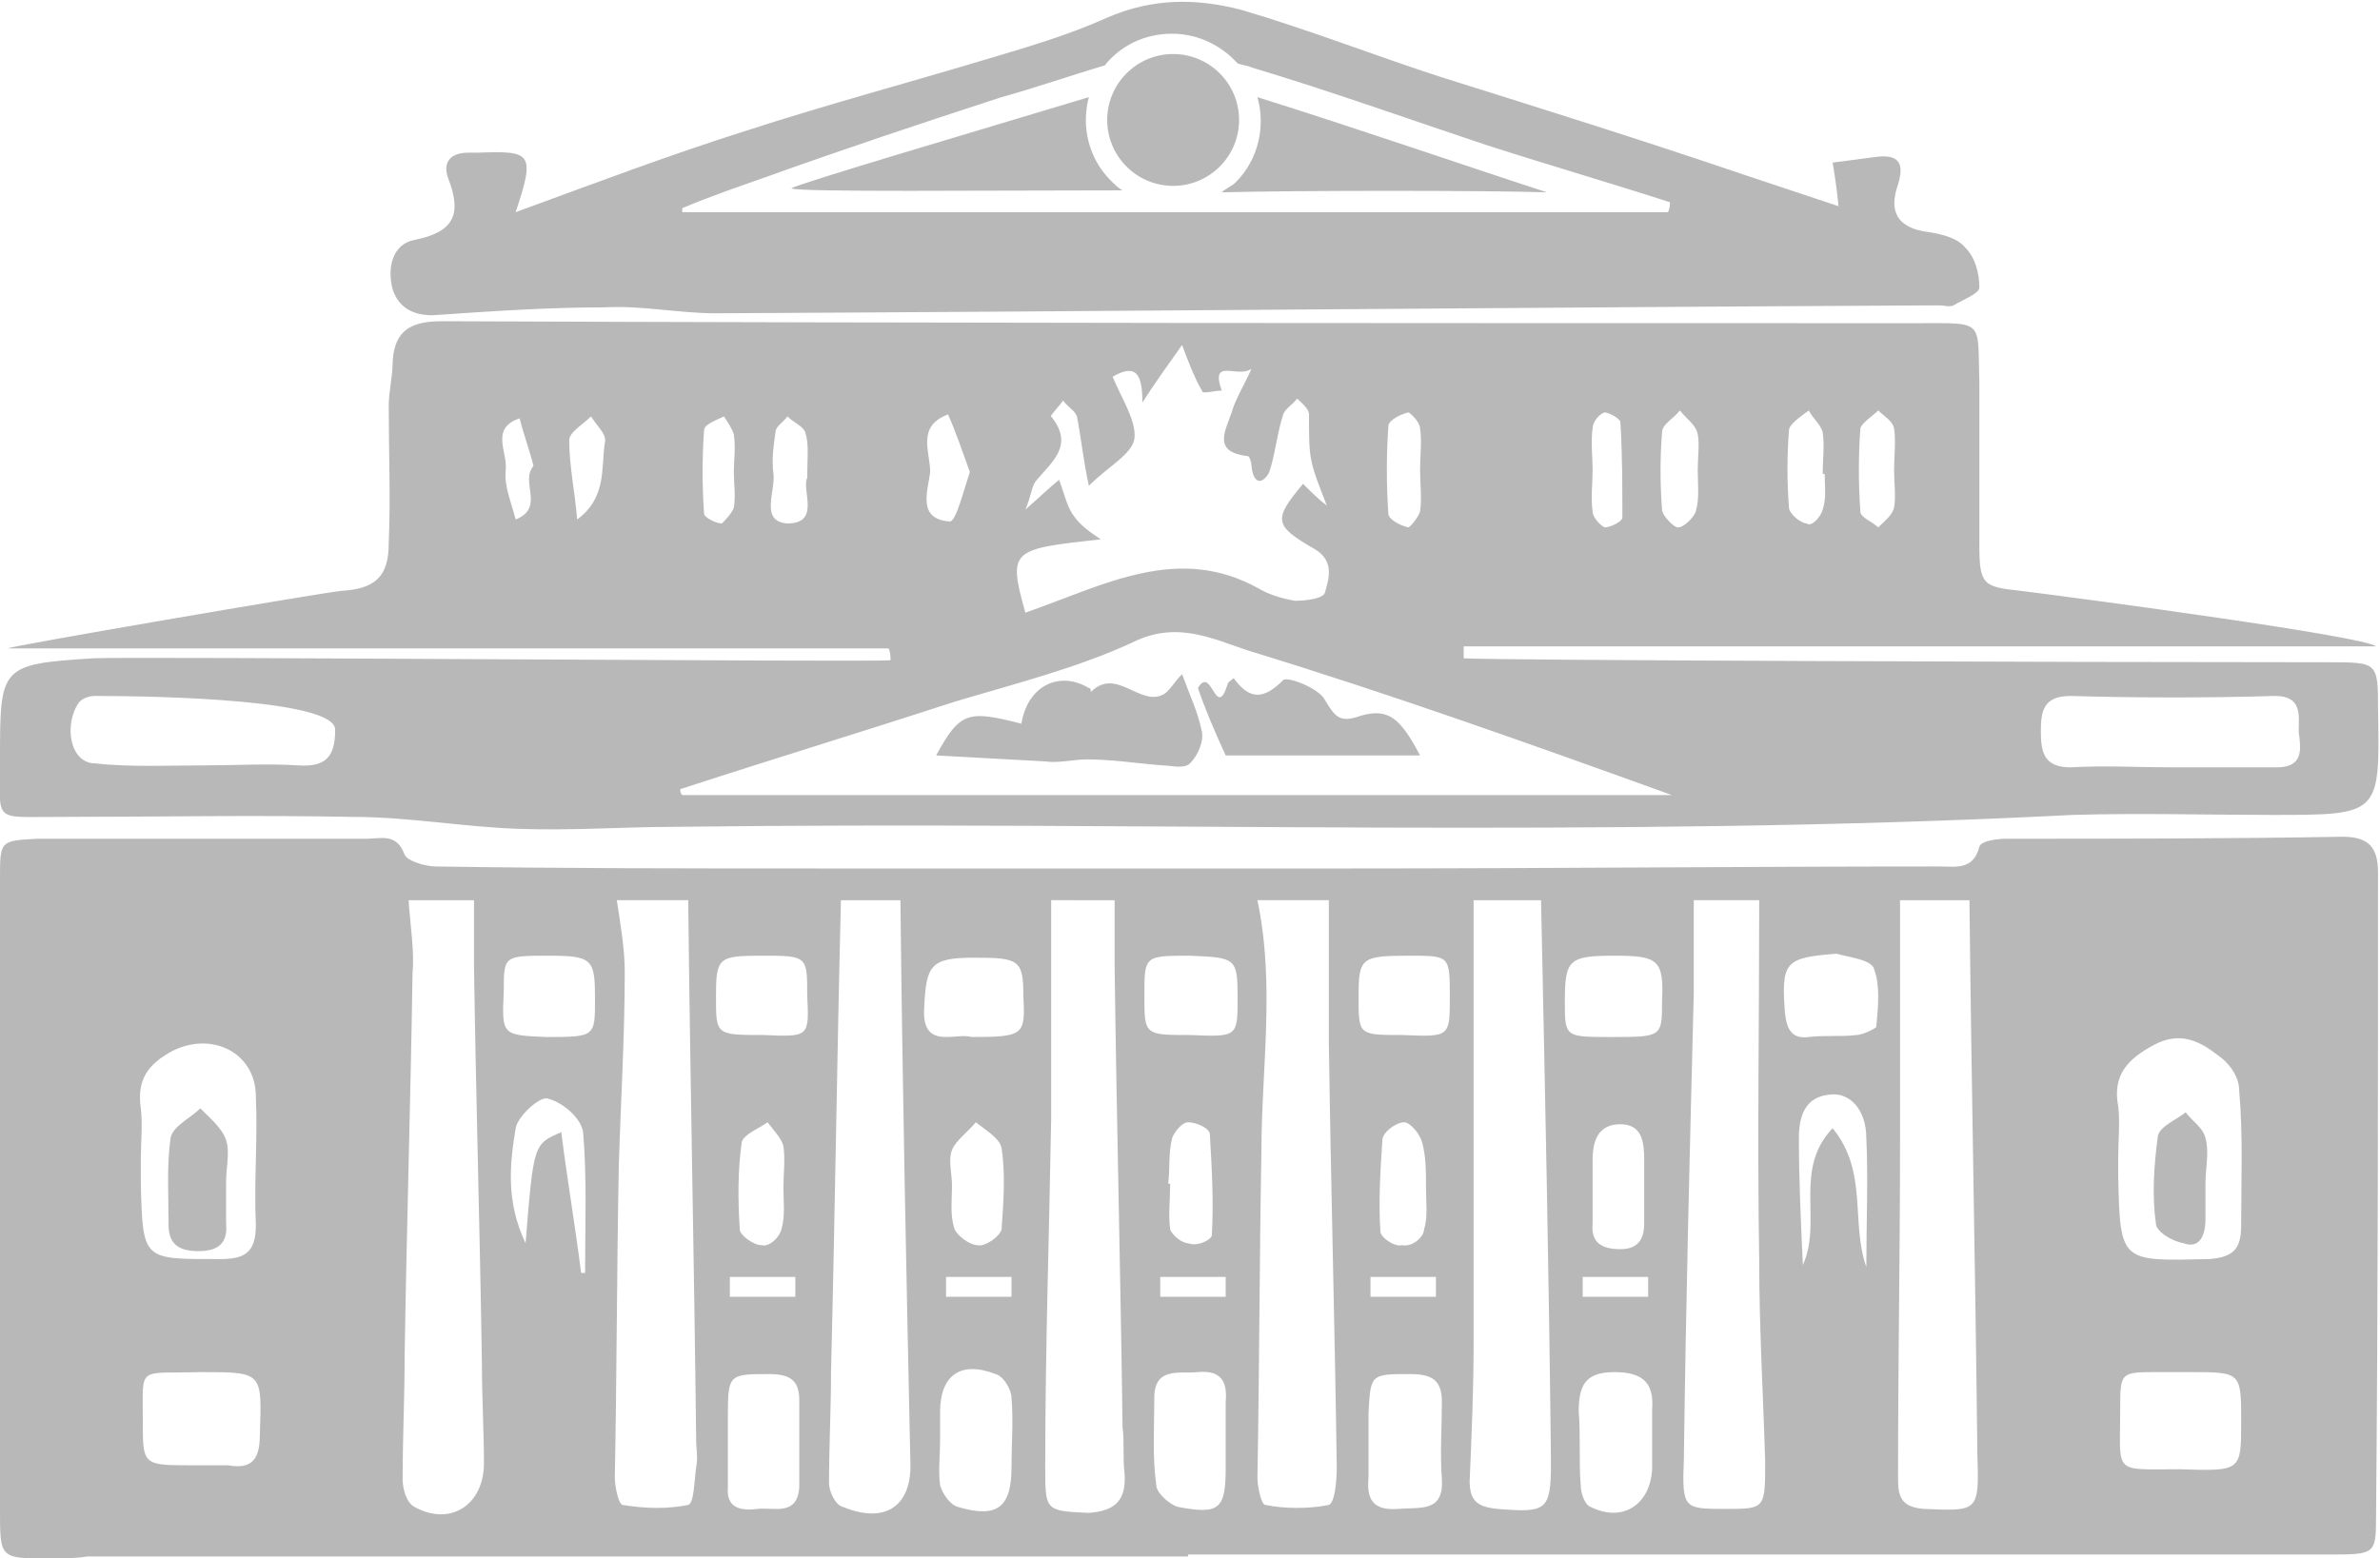 <?xml version="1.0" encoding="utf-8"?>
<!-- Generator: Adobe Illustrator 25.0.0, SVG Export Plug-In . SVG Version: 6.00 Build 0)  -->
<svg version="1.1" id="Layer_1" xmlns="http://www.w3.org/2000/svg" xmlns:xlink="http://www.w3.org/1999/xlink" x="0px" y="0px"
	 viewBox="0 0 120 78.6" style="enable-background:new 0 0 120 78.6;" xml:space="preserve">
<style type="text/css">
	.st0{fill-rule:evenodd;clip-rule:evenodd;fill:#B8B8B8;}
</style>
<g>
	<path class="st0" d="M2.5,78.6c-2.5,0-2.5,0-2.5-2.4c0-4.3,0-8.6,0-12.9c0-6.3,0-12.6,0-19c0-1.9,0-1.9,1.9-2c5.5,0,11.1,0,16.6,0
		c0.7,0,1.5-0.3,1.9,0.8c0.1,0.3,1,0.6,1.6,0.6c6.4,0.1,12.8,0.1,19.2,0.1c9,0,17.9,0,26.9,0c9.9,0,19.8-0.1,29.7-0.1
		c0.8,0,1.7,0.2,2-1c0.1-0.3,0.9-0.4,1.4-0.4c5.6,0,11.2,0,16.9-0.1c1.3,0,1.8,0.5,1.8,1.8c0,10.9,0,21.7-0.1,32.6
		c0,1.8-0.1,1.8-2.4,1.8c-14.7,0-29.5,0-44.2,0H59.9v0.1H4.4C3.8,78.6,3.1,78.6,2.5,78.6z M24.4,73.8c0-1.6-0.1-3.3-0.1-4.9
		c-0.1-6.7-0.3-13.4-0.4-20.1c0-1.1,0-2.3,0-3.4h-3.3c0.1,1.4,0.3,2.6,0.2,3.7c-0.1,6.5-0.3,12.9-0.4,19.4c0,2-0.1,4.1-0.1,6.1
		c0,0.5,0.2,1.2,0.6,1.4C22.7,77,24.4,75.9,24.4,73.8z M45.9,73.7c-0.2-9.4-0.4-18.8-0.5-28.3h-3c-0.2,8-0.3,15.9-0.5,23.8
		c0,1.9-0.1,3.7-0.1,5.6c0,0.4,0.3,1.1,0.7,1.2C44.7,76.9,46,75.9,45.9,73.7z M83.3,74.1c0-0.5,0-0.9,0-1.4l0,0c0-0.5,0-1.1,0-1.6
		c0.1-1.3-0.4-1.9-1.9-1.9c-1.5,0-1.8,0.7-1.8,2c0.1,1.2,0,2.5,0.1,3.7c0,0.4,0.2,1,0.5,1.1C81.8,76.8,83.2,75.9,83.3,74.1z M51,74
		c0-1.2,0.1-2.3,0-3.5c0-0.4-0.4-1.1-0.8-1.2c-1.8-0.7-2.8,0.1-2.8,1.9c0,0.5,0,0.9,0,1.4h0c0,0.8-0.1,1.6,0,2.3
		c0.1,0.4,0.5,1,0.9,1.1C50.3,76.6,51,76,51,74z M61.8,74c0-0.4,0-0.8,0-1.2c0-0.7,0-1.4,0-2.1c0.1-1.1-0.3-1.6-1.4-1.5
		c-0.9,0.1-2.2-0.3-2.2,1.3c0,1.5-0.1,3,0.1,4.4c0,0.4,0.7,1,1.1,1.1C61.5,76.4,61.8,76.1,61.8,74z M99.7,73.4
		c-0.1-9.3-0.3-18.6-0.4-28h-3.5c0,4.2,0,8.2,0,12.2c0,5.6-0.1,11.2-0.1,16.8c0,0.9,0,1.6,1.3,1.7C99.7,76.2,99.8,76.3,99.7,73.4z
		 M78.2,73.7c-0.1-9.4-0.3-18.8-0.5-28.3h-3.4c0,7.6,0,14.9,0,22.3c0,2.3-0.1,4.7-0.2,7c0,1,0.4,1.3,1.4,1.4
		C78,76.3,78.2,76.2,78.2,73.7z M56.7,74.3c-0.1-0.8,0-1.6-0.1-2.3c-0.1-7.7-0.3-15.5-0.4-23.2c0-1.1,0-2.3,0-3.4H53
		c0,3.8,0,7.4,0,11c-0.1,5.9-0.3,11.7-0.3,17.6c0,2.2,0,2.2,2.2,2.3C56.2,76.2,56.8,75.7,56.7,74.3z M72.7,74.6
		c-0.1-1.3,0-2.6,0-3.9c0-1.1-0.5-1.4-1.6-1.4c-2,0-2,0-2.1,2c0,0.5,0,0.9,0,1.4c0,0.6,0,1.2,0,1.8c-0.1,1.1,0.2,1.7,1.5,1.6
		C71.6,76,72.8,76.3,72.7,74.6z M38.2,76.1c0.8-0.1,2,0.4,2.1-1.1c0-1.5,0-3,0-4.4c0-1-0.5-1.3-1.5-1.3c-2,0-2.1,0-2.1,2
		c0,0.5,0,0.9,0,1.4h0c0,0.8,0,1.6,0,2.3C36.6,76.1,37.4,76.2,38.2,76.1z M89,73.7c-0.1-3.4-0.3-6.7-0.3-10.1
		c-0.1-6.1,0-12.1,0-18.2h-3.3c0,1.7,0,3.2,0,4.7C85.2,58,85,65.8,84.9,73.6c-0.1,2.5,0,2.5,2.1,2.5C89,76.1,89,76.1,89,73.7z
		 M34.7,75.9c0.3-0.1,0.3-1.2,0.4-1.9c0.1-0.5,0-0.9,0-1.4c-0.1-9-0.3-18-0.4-27.2h-3.6c0.2,1.3,0.4,2.5,0.4,3.6
		c0,3.3-0.2,6.5-0.3,9.8c-0.1,5.2-0.1,10.4-0.2,15.7c0,0.5,0.2,1.4,0.4,1.4C32.6,76.1,33.7,76.1,34.7,75.9z M67,75.9
		c0.3-0.1,0.4-1.2,0.4-1.9c-0.1-7.2-0.3-14.3-0.4-21.5c0-2.4,0-4.7,0-7.1h-3.6c0.9,4.3,0.2,8.5,0.2,12.7c-0.1,5.5-0.1,10.9-0.2,16.4
		c0,0.5,0.2,1.4,0.4,1.4C64.8,76.1,66,76.1,67,75.9z M113,71.7c0-2.5,0-2.5-2.6-2.5c-0.5,0-1.1,0-1.6,0c-1.9,0-1.9,0-1.9,1.9
		c0,3.3-0.4,3,3,3C113,74.2,113,74.2,113,71.7z M13.1,72.4c0.1-3.2,0.2-3.2-3-3.2c-3.2,0.1-2.9-0.4-2.9,2.5c0,2.1,0,2.2,2.2,2.2
		c0.7,0,1.4,0,2.1,0C12.6,74.1,13.1,73.7,13.1,72.4z M40.1,65.4v-1h-3.3v1H40.1z M51,65.4v-1h-3.3v1H51z M61.8,65.4v-1h-3.3v1H61.8z
		 M72.4,65.4v-1h-3.3v1H72.4z M83.1,65.4v-1h-3.3v1H83.1z M29.3,64.2h0.2c0-2.4,0.1-4.8-0.1-7.1c-0.1-0.7-1-1.5-1.8-1.7
		c-0.4-0.1-1.5,0.9-1.6,1.5c-0.3,1.8-0.5,3.7,0.5,5.8c0.4-5,0.4-5,1.8-5.6C28.6,59.5,29,61.8,29.3,64.2z M94.1,57.4
		c0-1.4-0.8-2.3-1.8-2.2c-1.3,0.1-1.6,1.1-1.6,2.2c0,2.1,0.1,4.2,0.2,6.4c1-2.2-0.5-4.8,1.5-6.9c1.8,2.2,0.9,4.7,1.7,7
		C94.1,61.7,94.2,59.5,94.1,57.4z M111.4,63.5c1.2-0.1,1.6-0.5,1.6-1.7c0-2.3,0.1-4.5-0.1-6.8c0-0.7-0.5-1.4-1.1-1.8
		c-0.9-0.7-1.9-1.2-3.2-0.5c-1.3,0.7-2.1,1.5-1.8,3.1c0.1,0.8,0,1.7,0,2.6v0.9C106.9,63.7,106.9,63.6,111.4,63.5z M11.1,63.5
		c1.2,0,1.8-0.3,1.8-1.7c-0.1-2.2,0.1-4.4,0-6.5c0-2.2-2.2-3.3-4.2-2.3c-1.3,0.7-1.8,1.5-1.6,2.9c0.1,0.8,0,1.7,0,2.6
		c0,0.4,0,0.8,0,1.2C7.2,63.6,7.2,63.5,11.1,63.5z M8.5,61.8c0-1.5-0.1-3,0.1-4.4c0.1-0.6,1-1,1.5-1.5c0.5,0.5,1.1,1,1.3,1.6
		c0.2,0.6,0,1.4,0,2.1c0,0.7,0,1.4,0,2.1c0.1,1-0.4,1.4-1.4,1.4C9.1,63.1,8.5,62.8,8.5,61.8z M82.9,61.7c0-0.5,0-1.1,0-1.6
		c0-0.5,0-1.1,0-1.6c0-0.9-0.1-1.8-1.2-1.8c-1.1,0-1.4,0.8-1.4,1.8c0,1.1,0,2.2,0,3.2c-0.1,1,0.5,1.3,1.4,1.3
		C82.5,63,82.9,62.6,82.9,61.7z M71.8,62c0.2-0.6,0.1-1.4,0.1-2.1c0,0,0,0,0,0c0-0.8,0-1.6-0.2-2.3c-0.1-0.4-0.6-1-0.9-1
		c-0.4,0-1.1,0.5-1.1,0.9c-0.1,1.5-0.2,3.1-0.1,4.6c0,0.3,0.7,0.8,1.1,0.7C71.2,62.9,71.8,62.4,71.8,62z M50.5,62
		c0.1-1.4,0.2-2.8,0-4.1c-0.1-0.5-0.8-0.9-1.3-1.3c-0.4,0.5-1,0.9-1.2,1.4c-0.2,0.5,0,1.2,0,1.8c0,0.7-0.1,1.4,0.1,2.1
		c0.1,0.4,0.8,0.9,1.2,0.9C49.6,62.9,50.4,62.4,50.5,62z M61.1,62.3c0.1-1.7,0-3.4-0.1-5.1c0-0.3-0.7-0.6-1.1-0.6
		c-0.3,0-0.7,0.5-0.8,0.8c-0.2,0.8-0.1,1.5-0.2,2.3c0,0,0.1,0,0.1,0c0,0.8-0.1,1.6,0,2.3c0.1,0.3,0.6,0.7,0.9,0.7
		C60.4,62.9,61.1,62.5,61.1,62.3z M39.4,62c0.2-0.7,0.1-1.4,0.1-2.1h0c0-0.7,0.1-1.4,0-2.1c-0.1-0.4-0.5-0.8-0.8-1.2
		c-0.4,0.3-1.2,0.6-1.3,1c-0.2,1.4-0.2,2.9-0.1,4.4c0,0.3,0.7,0.8,1.1,0.8C38.8,62.9,39.3,62.4,39.4,62z M110.1,62.7
		c-0.6-0.1-1.4-0.6-1.4-1c-0.2-1.4-0.1-2.9,0.1-4.4c0.1-0.5,0.9-0.8,1.4-1.2c0.3,0.4,0.9,0.8,1,1.3c0.2,0.7,0,1.5,0,2.3h0
		c0,0.6,0,1.2,0,1.8C111.2,62.3,110.9,63,110.1,62.7z M49,52.3c2.6,0,2.7-0.1,2.6-2c0-1.9-0.2-2-2.5-2c-2.2,0-2.4,0.4-2.5,2.5
		c-0.1,1.3,0.5,1.5,1.1,1.5C48.2,52.3,48.6,52.2,49,52.3z M30,50.4c0-2-0.1-2.2-2.3-2.2c-2.3,0-2.3,0-2.3,1.8
		c-0.1,2.2-0.1,2.2,2.1,2.3C30,52.3,30,52.3,30,50.4z M73.1,50.3c0-2.1,0-2.1-2-2.1c-2.5,0-2.6,0.1-2.6,2.1c0,1.9,0,1.9,2.2,1.9
		C73.1,52.3,73.1,52.3,73.1,50.3z M40.7,50.2c0-2,0-2-2.3-2c-2.2,0-2.3,0.1-2.3,2.1c0,1.9,0,1.9,2.4,1.9
		C40.8,52.3,40.8,52.3,40.7,50.2z M62.4,50.3c0-2-0.1-2-2.4-2.1c-2.3,0-2.3,0-2.3,2c0,2,0,2,2.3,2C62.4,52.3,62.4,52.3,62.4,50.3z
		 M83.8,50.5c0.1-2.1-0.2-2.3-2.4-2.3c-2.3,0-2.5,0.2-2.5,2.3c0,1.8,0,1.8,2.3,1.8C83.8,52.3,83.8,52.3,83.8,50.5z M93.6,52.2
		c0.3,0,0.9-0.3,1-0.4c0.1-1,0.2-2.1-0.1-2.9c-0.1-0.5-1.2-0.6-1.9-0.8c-2.6,0.2-2.8,0.4-2.6,3c0.1,0.9,0.4,1.3,1.2,1.2
		C92.1,52.2,92.8,52.3,93.6,52.2z M26.1,41.8c-2.8-0.1-5.5-0.6-8.3-0.6c-5-0.1-10,0-15,0c-3.2,0-2.8,0.3-2.8-2.9
		c0-4.7,0-4.8,4.7-5.1c1.9-0.1,39.2,0.2,40.2,0.1c0-0.2,0-0.4-0.1-0.6H0.4c0-0.1,15.8-2.8,16.8-2.9c1.7-0.1,2.4-0.7,2.4-2.4
		c0.1-2.3,0-4.6,0-6.9c0-0.8,0.2-1.5,0.2-2.3c0.1-1.6,1-2,2.5-2c24.8,0.1,49.6,0.1,74.4,0.1c3.4,0,3-0.2,3.1,3c0,2.7,0,5.5,0,8.2
		c0,2,0.2,2.1,2.1,2.3c3.2,0.4,17.4,2.3,17.9,2.8h-46c0,0.2,0,0.4,0,0.6c1,0.1,30.1,0.2,43.6,0.2c2.5,0,2.5,0,2.5,2.4
		c0.1,5.3,0.1,5.3-5.3,5.3c-3.3,0-6.7-0.1-10.1,0c-23.4,1.2-46.9,0.3-70.4,0.6C31.5,41.7,28.8,41.9,26.1,41.8z M62.9,32.8
		c-1.8-0.6-3.6-1.5-5.8-0.4c-2.8,1.3-6,2.1-9,3c-4.6,1.5-9.2,2.9-13.8,4.4c0,0.1,0,0.2,0.1,0.3h49.9C77.1,37.5,70.1,35,62.9,32.8z
		 M109.4,38.7L109.4,38.7c1.8,0,3.6,0,5.4,0c1.4,0,1.2-1,1.1-1.8c0-0.8,0.2-1.8-1.2-1.8c-3.4,0.1-6.8,0.1-10.3,0
		c-1.4,0-1.5,0.8-1.5,1.8c0,1.1,0.2,1.8,1.5,1.8C106.2,38.6,107.8,38.7,109.4,38.7z M10.4,38.6L10.4,38.6c1.5,0,3.1-0.1,4.6,0
		c1.4,0.1,1.9-0.4,1.9-1.8c0-1.5-8.7-1.7-12.1-1.7c-0.3,0-0.6,0.1-0.8,0.3c-0.8,1.1-0.5,3.1,0.8,3.1C6.5,38.7,8.8,38.6,10.4,38.6z
		 M58.6,38.6c-1.3-0.1-2.5-0.3-3.8-0.3c-0.7,0-1.4,0.2-2.1,0.1c-1.8-0.1-3.7-0.2-5.5-0.3c1.2-2.2,1.6-2.3,4.3-1.6
		c0.3-1.9,1.9-2.7,3.4-1.8c0.1,0,0.1,0.1,0.1,0.2c1.3-1.3,2.5,0.8,3.7,0.1c0.3-0.2,0.5-0.6,0.9-1c0.4,1.1,0.8,1.9,1,2.9
		c0.1,0.5-0.2,1.2-0.6,1.6C59.7,38.8,59,38.6,58.6,38.6z M60.4,34.7c0.7-1.2,0.9,1.7,1.5-0.2c0-0.1,0.2-0.2,0.3-0.3
		c0.8,1.1,1.5,1.1,2.5,0.1c0.2-0.2,1.8,0.4,2.1,1c0.5,0.8,0.7,1.2,1.8,0.8c1.4-0.4,2,0.1,3,2h-9.8C61.2,36.8,60.7,35.6,60.4,34.7z
		 M51.7,30.9c4-1.4,7.7-3.5,11.8-1.2c0.5,0.3,1.2,0.5,1.8,0.6c0.5,0,1.4-0.1,1.5-0.4c0.2-0.7,0.5-1.6-0.5-2.2
		c-2.1-1.2-2.1-1.5-0.6-3.3c0.4,0.4,0.8,0.8,1.2,1.1C66,23.2,66,23.2,66,20.9c0-0.3-0.4-0.6-0.6-0.8c-0.2,0.3-0.6,0.5-0.7,0.8
		c-0.3,0.9-0.4,2-0.7,2.9c-0.3,0.6-0.8,0.7-0.9-0.3c0-0.2-0.1-0.5-0.2-0.5c-1.8-0.2-1.1-1.3-0.8-2.2c0.2-0.7,0.6-1.3,1-2.2
		c-0.7,0.5-2.1-0.6-1.5,1.1c-0.4,0-1,0.2-1,0c-0.4-0.7-0.7-1.5-1-2.3c-0.7,1-1.3,1.8-2,2.9c0-1.4-0.3-2-1.5-1.3
		c0.4,1,1.2,2.2,1.1,3.1c-0.1,0.8-1.3,1.4-2.3,2.4c-0.3-1.4-0.4-2.5-0.6-3.5c-0.1-0.3-0.5-0.5-0.7-0.8c-0.2,0.3-0.7,0.8-0.6,0.8
		c1.2,1.5,0,2.3-0.8,3.3c-0.2,0.3-0.2,0.7-0.5,1.4c0.8-0.7,1.2-1.1,1.7-1.5c0.3,0.8,0.4,1.4,0.8,1.9c0.3,0.4,0.7,0.7,1.3,1.1
		C51,27.7,50.8,27.7,51.7,30.9z M85.5,25.8c0.2-0.7,0.1-1.4,0.1-2.1h0c0-0.6,0.1-1.3,0-1.8c-0.1-0.5-0.6-0.8-0.9-1.2
		c-0.3,0.4-0.9,0.7-0.9,1.1c-0.1,1.3-0.1,2.6,0,3.9c0,0.3,0.6,0.9,0.8,0.9C84.9,26.6,85.4,26.1,85.5,25.8z M95.5,25.6
		c0.1-0.6,0-1.2,0-1.9l0,0c0-0.7,0.1-1.4,0-2.1c-0.1-0.4-0.5-0.6-0.8-0.9c-0.3,0.3-0.8,0.6-0.9,0.9c-0.1,1.4-0.1,2.8,0,4.2
		c0,0.3,0.6,0.5,0.9,0.8C95,26.3,95.4,26,95.5,25.6z M81.8,26.1c0-1.6,0-3.2-0.1-4.8c0-0.2-0.6-0.5-0.8-0.5
		c-0.3,0.1-0.6,0.5-0.6,0.8c-0.1,0.7,0,1.4,0,2.1h0c0,0.7-0.1,1.4,0,2.1c0,0.3,0.4,0.7,0.6,0.8C81.2,26.6,81.8,26.3,81.8,26.1z
		 M71.6,25.8c0.1-0.7,0-1.4,0-2.1s0.1-1.4,0-2.1c0-0.3-0.5-0.8-0.6-0.8c-0.4,0.1-1,0.4-1,0.7c-0.1,1.5-0.1,2.9,0,4.4
		c0,0.3,0.6,0.6,1,0.7C71.1,26.6,71.5,26.1,71.6,25.8z M91.9,25.7c0.2-0.6,0.1-1.2,0.1-1.8c0,0,0,0-0.1,0c0-0.7,0.1-1.4,0-2.1
		c-0.1-0.4-0.5-0.7-0.7-1.1c-0.4,0.3-1,0.7-1,1c-0.1,1.3-0.1,2.6,0,3.9c0,0.3,0.6,0.8,0.9,0.8C91.3,26.6,91.8,26.1,91.9,25.7z
		 M37,25.6c0.1-0.6,0-1.2,0-1.8c0,0,0,0,0,0c0-0.6,0.1-1.2,0-1.9c-0.1-0.3-0.3-0.6-0.5-0.9c-0.4,0.2-1,0.4-1,0.7
		c-0.1,1.4-0.1,2.8,0,4.2c0,0.2,0.6,0.5,0.9,0.5C36.5,26.3,36.9,25.9,37,25.6z M40.7,24.1c0-1,0.1-1.7-0.1-2.3
		c-0.1-0.3-0.6-0.5-0.9-0.8c-0.2,0.3-0.6,0.5-0.6,0.8c-0.1,0.7-0.2,1.4-0.1,2.1c0.1,0.9-0.7,2.4,0.7,2.5
		C41.4,26.4,40.4,24.7,40.7,24.1z M48.9,23.8c-0.4-1.1-0.7-2-1.1-2.9c-1.6,0.6-0.9,1.9-0.9,2.9c-0.1,0.9-0.7,2.4,1,2.5
		C48.2,26.3,48.6,24.7,48.9,23.8z M30.5,22.3c0.1-0.4-0.4-0.8-0.7-1.3c-0.4,0.4-1.1,0.8-1.1,1.2c0,1.3,0.3,2.7,0.4,4
		C30.6,25.1,30.3,23.6,30.5,22.3z M26.9,23.5c-0.2-0.8-0.5-1.6-0.7-2.4c-1.5,0.5-0.6,1.7-0.7,2.6c-0.1,0.8,0.3,1.7,0.5,2.5
		C27.5,25.6,26.2,24.3,26.9,23.5z M19.8,14.6c-0.3-1.1,0-2.3,1.1-2.5c2-0.4,2.4-1.3,1.7-3.1c-0.3-0.8,0.1-1.3,1-1.3
		c0.2,0,0.3,0,0.5,0c2.7-0.1,2.9,0,1.9,3c4.1-1.5,7.8-2.9,11.6-4.1c4-1.3,8.1-2.4,12.1-3.6c2-0.6,4.1-1.2,6.1-2.1
		c2.3-1,4.5-1,6.8-0.4c3.4,1,6.7,2.3,10.1,3.4c5.1,1.6,10.2,3.2,15.2,4.9c1.5,0.5,3,1,4.8,1.6c-0.1-1-0.2-1.6-0.3-2.2
		c0.8-0.1,1.5-0.2,2.3-0.3c1.1-0.1,1.3,0.4,1,1.4c-0.5,1.4,0,2.2,1.5,2.4c0.7,0.1,1.5,0.3,1.9,0.8c0.5,0.5,0.7,1.3,0.7,2
		c0,0.3-0.8,0.6-1.3,0.9c-0.2,0.1-0.5,0-0.7,0c-20.6,0.1-41.2,0.3-61.7,0.4c-1.9,0-3.7-0.4-5.6-0.3c-2.9,0-5.8,0.2-8.7,0.4
		C20.8,15.9,20.1,15.5,19.8,14.6z M84.2,10.2c-3.1-1-6.2-1.9-9.3-2.9C71,6,67.1,4.6,63.1,3.4c-0.2-0.1-0.4-0.1-0.7-0.2
		c-0.8-0.9-2-1.5-3.3-1.5c-1.4,0-2.6,0.6-3.4,1.6c-1.7,0.5-3.4,1.1-5.2,1.6c-4,1.3-7.9,2.6-11.8,4c-1.4,0.5-2.9,1-4.3,1.6
		c0,0.1,0,0.2,0,0.2h49.7C84.2,10.5,84.2,10.3,84.2,10.2z M78,9.7C75,9.6,65.3,9.6,61.6,9.7c0.2-0.2,0.5-0.3,0.7-0.5
		c1.2-1.2,1.5-2.9,1.1-4.3C68.2,6.4,74.6,8.6,78,9.7z M39.9,9.5c0.2-0.2,9.7-3,15-4.6c-0.4,1.5,0,3.1,1.1,4.2
		c0.2,0.2,0.4,0.4,0.6,0.5C49.9,9.6,40.2,9.7,39.9,9.5z M56.8,8.4c-1.3-1.3-1.3-3.4,0-4.7c1.3-1.3,3.4-1.3,4.7,0
		c1.3,1.3,1.3,3.4,0,4.7C60.2,9.7,58.1,9.7,56.8,8.4z"/>
</g>
</svg>
